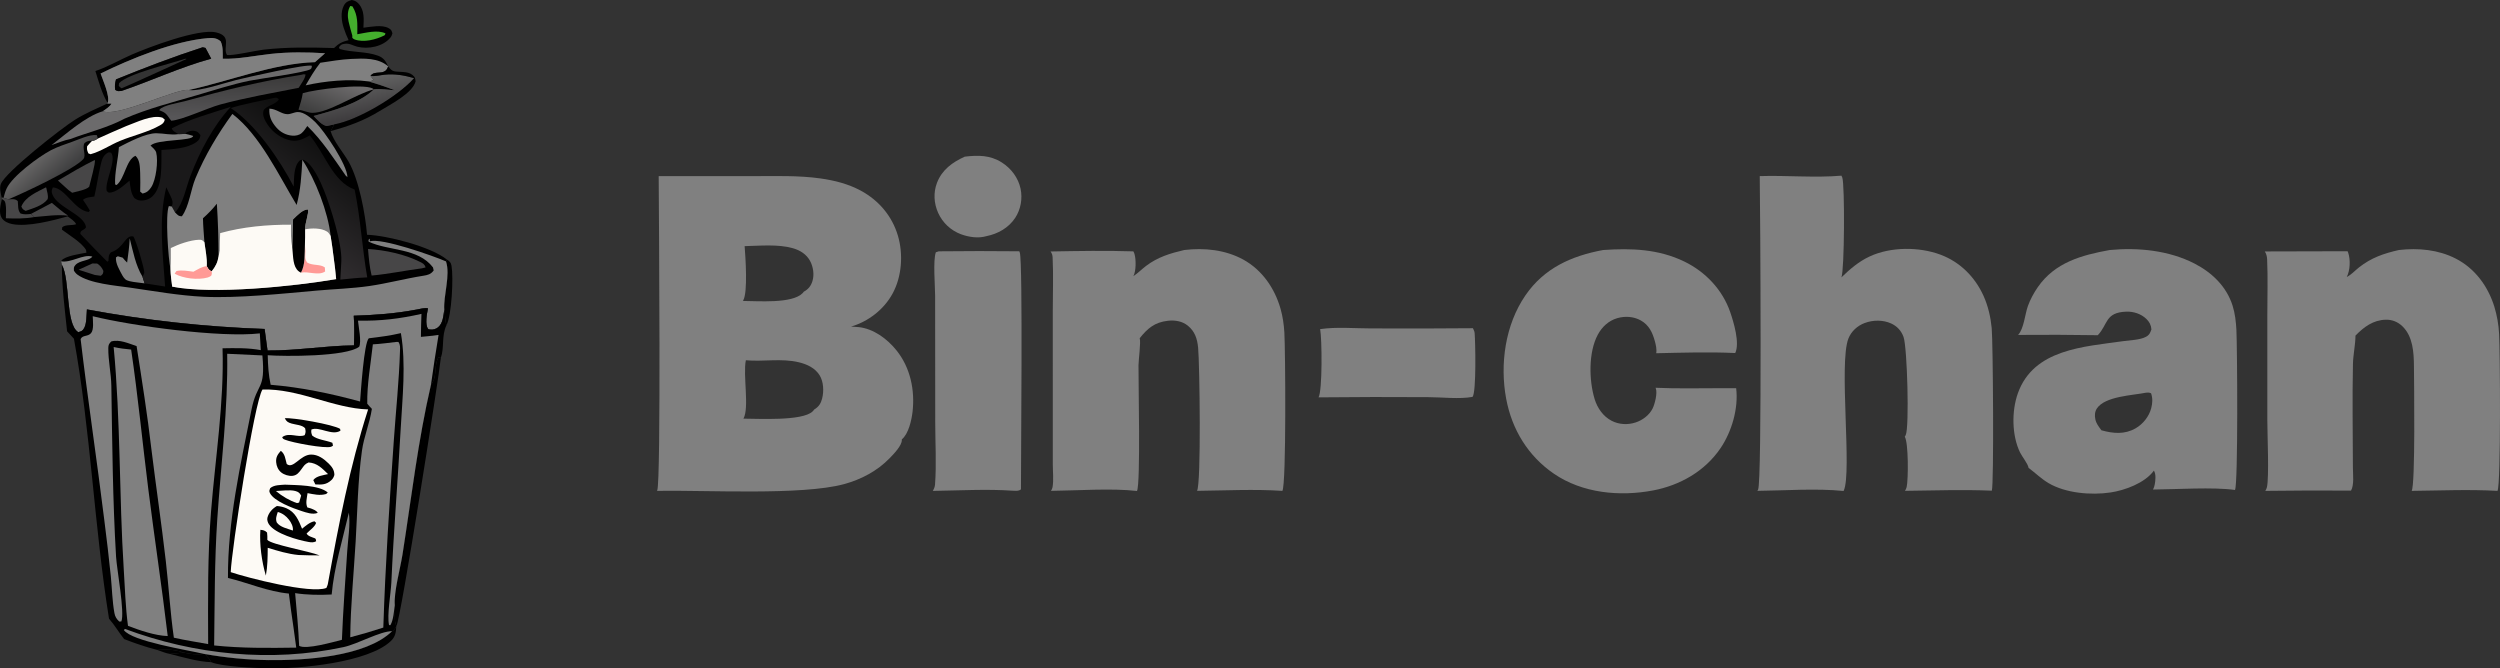 <svg xmlns="http://www.w3.org/2000/svg" xmlns:xlink="http://www.w3.org/1999/xlink" viewBox="41.38 4.38 722.05 193.04">
	<rect x="41.38" y="4.38" width="722.05" height="193.04" fill="#333333" stroke="none"/>
	<path d="M94.433 192.858C96.296 193.299 98.357 193.524 100.257 193.235L100.562 193.282C101.209 194 101.999 194.731 102.375 195.633C98.606 195.505 94.132 194.19 90.466 193.251L94.433 192.858Z"/>
	<path d="M170.449 79.343C171.26 79.921 171.599 80.096 171.785 81.136C172.385 84.488 171.851 95.418 170.338 98.283C169.843 96.975 170.044 95.283 169.691 93.854C169.439 89.624 171.522 83.814 170.186 79.871L170.449 79.343Z"/>
	<path d="M154.621 186.682C155.197 186.492 155.509 185.818 155.821 185.333C155.785 186.967 155.54 188.288 154.323 189.47C147.851 195.756 127.759 197.627 118.715 197.401C114.908 197.306 105.561 196.946 102.375 195.633C101.999 194.731 101.209 194 100.562 193.282C106.555 194.34 112.834 194.956 118.925 195.03C129.179 195.154 146.997 194.122 154.621 186.682Z"/>
	<path d="M165.856 115.488C165.943 115.392 166.02 115.297 166.093 115.19C166.131 115.135 166.166 115.079 166.203 115.024C167.639 112.876 166.701 109.72 168.064 107.487L168.702 107.753C168.199 113.166 157.035 183.851 155.868 185.14C155.071 183.711 155.557 180.927 155.403 179.221C155.088 175.371 156.978 168.67 157.634 164.5C160.2 148.196 162.116 131.568 165.856 115.488Z"/>
	<path fill="gray" d="M320.023 49.625C323.883 49.177 327.324 49.145 330.74 51.314C333.429 53.022 335.485 55.748 336.144 58.888C336.743 61.741 336.202 64.848 334.598 67.292C332.692 70.194 329.612 71.911 326.271 72.585C323.908 73.289 321.152 72.86 318.875 72.014Q318.337 71.81 317.822 71.555Q317.306 71.299 316.818 70.995Q316.331 70.69 315.875 70.339Q315.419 69.988 315 69.594Q314.581 69.201 314.202 68.767Q313.824 68.334 313.489 67.866Q313.155 67.398 312.868 66.9Q312.582 66.401 312.345 65.877C311.101 63.136 310.92 60.006 312 57.185C313.449 53.398 316.472 51.236 320.023 49.625Z"/>
	<path fill="gray" d="M422.663 99.438C427.285 98.752 432.527 99.226 437.232 99.232Q452.007 99.312 466.782 99.176C466.81 99.233 466.837 99.291 466.865 99.347C467.058 99.734 467.25 100.135 467.286 100.573C467.501 103.161 467.802 117.614 466.684 119.005C462.873 119.711 457.83 119.095 453.869 119.087Q438.035 118.974 422.201 119.146C423.339 117.24 423.207 102.162 422.663 99.438Z"/>
	<path fill="gray" d="M312.509 76.966Q324.134 76.833 335.759 76.956C335.817 77.077 335.822 77.08 335.865 77.192C335.883 77.238 335.899 77.285 335.916 77.332C336.835 79.777 336.221 138.004 336.253 145.714C335.534 146.283 334.862 146.112 333.971 146.113C326.412 145.579 318.365 146.056 310.788 146.161C311.11 145.645 311.385 144.984 311.431 144.375C311.883 138.489 311.496 132.28 311.493 126.37L311.463 89.821C311.459 86.915 310.817 79.599 311.671 77.243L312.509 76.966Z"/>
	<path fill="gray" d="M504.383 76.592C512.529 76.028 520.348 76.293 527.825 79.907C533.93 82.859 538.85 88.031 541.086 94.488C542.094 97.396 543.928 103.483 542.546 106.345C534.971 105.981 527.305 106.238 519.725 106.402C519.935 105.281 519.628 103.989 519.331 102.907C518.64 100.386 517.63 98.249 515.267 96.924C513.215 95.774 510.696 95.619 508.459 96.278C505.965 97.012 504.06 98.795 502.848 101.06C500.135 106.131 500.289 114.208 501.939 119.636C502.726 122.226 504.407 124.652 506.849 125.913C508.982 127.015 511.5 127.139 513.77 126.396C515.794 125.732 517.72 124.3 518.684 122.368C519.329 121.076 520.127 117.912 519.61 116.557C519.586 116.496 519.559 116.436 519.534 116.375C525.82 116.662 532.162 116.5 538.454 116.498L542.817 116.494C543.528 122.302 541.549 129.06 538.28 133.86C533.774 140.476 526.592 144.56 518.809 146.033C509.2 147.852 498.425 146.84 490.188 141.205C482.702 136.085 478.044 128.41 476.392 119.548C474.527 109.545 476.121 98.179 481.95 89.689C487.355 81.815 495.239 78.295 504.383 76.592Z"/>
	<path fill="gray" d="M734.214 76.592C739.808 75.945 745.618 76.477 750.679 79.084C756.24 81.949 759.945 87.048 761.787 92.925Q762.958 96.788 763.172 100.818C763.446 105.259 763.731 144.19 762.709 146.154C754.535 145.685 746.112 146.062 737.913 146.154C739.012 144.494 738.609 114.466 738.575 110.156C738.543 106.183 738.297 101.58 735.263 98.634C733.95 97.359 732.314 96.685 730.48 96.718C726.818 96.785 724.099 98.823 721.69 101.311C721.675 103.981 721.019 106.752 720.959 109.499C720.745 119.459 720.923 129.467 720.944 139.431C720.949 141.361 721.346 144.424 720.403 146.078Q708.022 145.985 695.642 146.154C695.846 145.826 696.026 145.477 696.113 145.098C696.782 142.184 696.229 129.73 696.23 125.846L696.229 95.282C696.226 89.989 696.415 84.615 696.173 79.333C696.133 78.449 695.978 77.759 695.506 77.004L719.413 76.941C719.476 77.082 719.535 77.223 719.584 77.369C720.272 79.4 720.152 82.478 719.17 84.38C720.488 83.738 721.56 82.512 722.711 81.607C726.275 78.802 729.84 77.592 734.214 76.592Z"/>
	<path fill="gray" d="M383.408 76.591C389.202 75.891 395.317 76.52 400.489 79.369C405.912 82.357 409.546 87.655 411.22 93.53C411.865 95.793 412.196 98.121 412.333 100.466C412.615 105.303 412.923 144.065 411.759 146.155C403.663 145.609 395.238 146.059 387.106 146.143C388.344 144.198 387.862 109.332 387.422 104.8C387.176 102.272 386.507 100.104 384.446 98.44C382.813 97.122 380.71 96.796 378.671 97.027C374.878 97.457 372.824 99.21 370.548 102.06C370.921 103.159 370.22 108.281 370.201 109.878C370.147 114.466 370.84 143.982 369.767 146.188C362.486 145.333 352.503 146.072 344.931 146.148C345.125 145.827 345.316 145.445 345.38 145.073C345.727 143.062 345.449 140.501 345.446 138.434L345.448 124.31L345.444 94.275C345.441 89.103 345.65 83.836 345.393 78.673C345.36 78.027 345.18 77.55 344.811 77.013C352.745 76.869 360.778 76.719 368.708 76.979C368.848 77.22 368.964 77.465 369.043 77.733C369.519 79.34 369.52 82.676 368.725 84.134C369.998 83.306 371.131 82.139 372.347 81.213C375.728 78.638 379.326 77.545 383.408 76.591Z"/>
	<path fill="gray" d="M650.706 76.592C658.891 75.809 667.793 76.692 675.185 80.494C680.257 83.103 684.44 87.116 686.197 92.667C686.906 94.903 687.175 97.323 687.298 99.658C687.538 104.239 687.828 144.081 686.889 145.893C680.601 144.996 669.92 145.725 663.213 145.768C663.467 145.31 663.619 144.79 663.717 144.278C663.929 143.16 664.12 141.273 663.464 140.305C663.445 140.331 663.427 140.357 663.408 140.382C660.8 143.902 655.117 145.996 650.918 146.618C645.304 147.451 637.988 146.834 633.031 143.909C630.943 142.677 629.214 140.955 627.276 139.513C627.059 138.251 625.424 136.331 624.789 135.017C622.427 130.125 622.355 123.129 624.167 118.005C628.713 105.154 643.31 104.534 654.617 102.91C656.538 102.634 659.411 102.578 661.11 101.694C662.145 101.156 662.39 100.563 662.754 99.515C662.654 98.258 662.172 97.329 661.271 96.47C659.735 95.008 657.558 94.309 655.459 94.391C649.352 94.626 650.241 98.026 647.318 101.134C647.299 101.154 647.28 101.174 647.261 101.194Q635.756 101.008 624.25 101.112C625.938 99.284 626.222 95.12 627.092 92.724C627.769 90.86 628.799 88.958 629.93 87.324C634.887 80.161 642.626 78.059 650.706 76.592ZM661.221 117.79C657.385 118.575 649.401 118.803 647.019 122.326C646.39 123.255 646.324 124.396 646.553 125.464C646.83 126.76 647.476 127.49 648.218 128.532L648.305 128.652C651.698 129.603 654.997 129.911 658.178 128.092C660.324 126.865 662.065 124.676 662.695 122.275C663.079 120.81 663.15 119.414 662.655 117.973C662.083 117.71 661.832 117.748 661.221 117.79Z"/>
	<path fill="gray" d="M549.63 55.243C557.46 54.989 565.406 55.784 573.22 55.117C573.312 55.284 573.396 55.448 573.463 55.628C574.223 57.661 574.109 82.558 573.212 84.494C575.707 82.08 578.222 79.91 581.399 78.437C587.436 75.638 595.592 75.623 601.791 77.918C607.454 80.014 611.785 84.355 614.252 89.806C615.585 92.754 616.311 95.933 616.624 99.145C617 103.003 617.297 144.39 616.655 146.097C608.355 145.746 599.873 146.041 591.565 146.142C591.783 145.815 591.971 145.446 592.058 145.061C592.568 142.798 592.593 132.175 591.516 130.524C591.617 130.368 591.706 130.21 591.787 130.042C592.87 127.808 592.234 104.74 591.167 101.723C590.536 99.94 589.315 98.601 587.596 97.811C585.227 96.723 582.308 96.767 579.895 97.688C577.817 98.48 576.072 100.065 575.243 102.145C572.419 109.226 576.337 140.808 573.886 146.098C573.873 146.127 573.859 146.154 573.846 146.182C565.807 145.384 557.07 146.064 548.954 146.148C549.002 146.065 549.05 145.982 549.091 145.897C549.115 145.848 549.136 145.799 549.16 145.751C550.299 143.458 549.78 64.992 549.63 55.243Z"/>
	<path fill="gray" d="M231.622 55.242L258.935 55.252C265.379 55.254 271.948 55.014 278.342 55.916C282.388 56.486 286.355 57.484 289.973 59.432C295.165 62.228 299.036 66.763 300.717 72.459C302.296 77.806 301.863 84.261 299.166 89.19C296.653 93.78 292.18 97.238 287.18 98.706Q288.267 98.748 289.35 98.854C293.693 99.303 297.638 102.262 300.305 105.578C304.307 110.553 305.657 117.039 304.945 123.294C304.674 125.669 303.783 129.734 301.84 131.275C301.842 131.324 301.846 131.373 301.848 131.422C301.897 133.08 299.476 135.526 298.333 136.71C294.757 140.411 290.074 142.871 285.133 144.211C272.927 147.52 245.193 145.908 231.13 146.148L231.2 146.003C232.321 143.738 231.674 65.143 231.622 55.242ZM256.8 108.427C255.912 112.627 257.858 122.165 256.1 125.292C260.103 125.291 273.106 126.067 276.068 123.214C276.237 123.051 276.409 122.861 276.531 122.659C277.822 121.892 278.467 120.93 278.832 119.474C279.354 117.388 279.267 114.69 278.124 112.812C276.813 110.657 274.445 109.567 272.075 109.005C267.009 107.802 261.874 108.89 256.8 108.427ZM256.444 75.468C256.686 78.601 257.407 88.736 256.043 91.124C256.01 91.182 255.979 91.241 255.947 91.299C260.135 91.303 270.13 92.169 273.193 89.049C273.324 88.915 273.434 88.771 273.541 88.617C274.839 87.939 275.615 86.939 276.04 85.538C276.607 83.676 276.251 81.401 275.329 79.709C274.285 77.796 272.448 76.659 270.392 76.073C266.08 74.846 260.889 75.373 256.444 75.468Z"/>
	<path d="M142.059 15.976C141.528 14.844 141.045 13.665 140.661 12.475C140.017 10.485 139.67 7.887 140.707 5.96C141.255 4.943 141.921 4.699 142.964 4.38C143.814 4.534 144.355 4.792 144.943 5.44C146.7 7.381 146.458 9.963 146.344 12.382C148.45 12.142 151.647 11.442 153.585 12.491C154.41 12.937 154.457 13.165 154.721 14.006C154.604 14.429 154.457 14.844 154.179 15.191C152.043 17.857 147.701 18.68 144.535 17.863C143.321 17.55 142.327 16.837 140.994 17.021C140.038 17.153 139.836 17.288 139.276 18.02L139.479 18.527C143.051 19.586 147.023 19.171 150.552 20.463C152.191 21.064 152.795 22.064 153.506 23.568C154.226 24.456 154.575 24.922 155.769 25.05C157.63 25.249 159.717 24.928 161.026 26.532C161.287 26.852 161.329 27.432 161.423 27.837C160.605 31.277 153.985 34.633 151.01 36.461C146.468 39.252 141.985 40.872 136.872 42.242C137.641 45.099 140.538 48.421 142.052 51.056C145.086 56.333 146.898 66.233 147.391 72.191C153.01 72.338 165.849 75.611 170.449 79.343L170.186 79.871C171.522 83.814 169.439 89.624 169.691 93.854C169.439 95.567 169.334 97.747 167.897 98.921C167.298 99.41 166.414 99.662 165.648 99.559C165.437 99.531 165.127 99.515 165.001 99.338C164.102 98.078 164.666 95.009 164.97 93.568L165 93.429C163.918 93.244 162.795 93.582 161.731 93.784C155.618 94.943 149.756 95.372 143.549 95.564C143.746 98.441 143.724 101.252 143.61 104.132C135.257 104.223 127.069 105.682 118.648 105.602L117.806 99.391Q104.887 98.935 92.038 97.522Q79.189 96.108 66.48 93.745C66.357 95.25 66.427 97.783 65.711 99.096C65.231 99.976 64.891 100.056 63.994 100.32C60.242 98.135 61.679 85.084 59.251 80.878L59.019 79.851C59.077 79.744 59.079 79.733 59.161 79.622C60.131 78.311 64.742 77.651 66.34 77.363L66.236 76.56L66.019 76.803L66.227 76.575C64.956 74.399 61.319 72.259 59.264 70.717L59.37 69.99C60.435 69.148 62.096 69.599 63.372 69.132C62.91 68.181 61.759 67.509 60.931 66.881C56.561 68.082 49.42 69.977 44.91 69.101C43.797 68.885 42.523 68.344 41.896 67.358C40.912 65.81 41.575 63.521 41.923 61.863L41.846 61.388C41.601 60.205 41.173 58.69 41.626 57.52C42.952 54.097 59.105 41.426 63.069 38.948C65.988 37.123 69.243 35.744 72.364 34.3L72.461 34.123C70.771 31.275 69.918 28.038 68.929 24.899C72.532 23.703 75.994 21.631 79.495 20.119C84.397 18 98.717 12.556 103.804 13.74C108.614 14.859 105.576 18.097 106.941 20.262C108.476 20.545 115.204 18.988 117.412 18.734C124.224 17.949 131.016 18.05 137.856 18.256C139.2 16.924 140.247 16.424 142.059 15.976ZM70.432 25.609C71.098 27.574 73.252 32.274 72.461 34.123L72.364 34.3L73.564 34.292C73.075 35.254 71.923 35.895 71.066 36.516C75.428 38.275 92.695 29.712 95.866 30.377C107.524 27.857 120.42 22.688 132.355 22.331L135.274 19.758C130.046 19.433 124.824 19.373 119.609 19.944C115.038 20.444 110.323 21.471 105.722 21.35C105.697 19.699 105.846 17.81 105.096 16.304C103.946 15.327 102.854 15.273 101.369 15.399C91.683 16.221 79.134 21.332 70.432 25.609ZM153.506 23.568C153.1 24.401 153.021 24.814 152.098 25.145C150.875 25.585 149.233 25.026 148.4 26.301L149.31 27.446C148.8 27.781 148.373 27.824 147.781 27.887C150.385 28.639 152.91 29.482 155.439 30.457C153.548 30.345 151.248 29.955 149.389 30.182C145.091 34.303 137.532 36.366 131.958 37.878C133.007 38.916 134.245 40.472 135.731 40.776Q136.83 40.554 137.923 40.303L136.872 42.242C141.985 40.872 146.468 39.252 151.01 36.461C153.985 34.633 160.605 31.277 161.423 27.837C161.329 27.432 161.287 26.852 161.026 26.532C159.717 24.928 157.63 25.249 155.769 25.05C154.575 24.922 154.226 24.456 153.506 23.568Z"/>
	<path fill="#474647" d="M68.058 80.477L69.443 80.495C70.39 81.147 70.759 81.593 71.244 82.635C71.146 83.435 71.124 83.523 70.497 84.03L68.785 83.799L64.076 82.291L68.058 80.477Z"/>
	<path fill="#474647" d="M50.321 66.161L56.349 62.977C57.876 64.275 59.386 65.537 61.043 66.669C57.758 66.271 54.599 66.82 51.325 67.061L50.321 66.161Z"/>
	<path fill="#474647" d="M41.846 61.388L42.405 61.519L43.799 61.955C44.881 61.945 45.682 61.708 46.514 62.447C46.673 63.766 46.435 65.045 47.318 66.048C48.385 66.383 49.236 66.293 50.321 66.161L51.325 67.061C48.638 67.57 45.797 67.528 43.075 67.423C43.099 66.073 43.234 64.549 42.977 63.224C42.804 62.333 42.652 62.348 41.923 61.863L41.846 61.388Z"/>
	<path fill="#474647" d="M54.636 58.493L54.755 58.632C54.943 59.82 55.399 60.663 55.144 61.901C53.67 63.832 50.998 64.496 48.802 65.287C48.008 64.877 47.902 64.843 47.544 64.021C48.713 61.168 52.042 59.86 54.636 58.493Z"/>
	<path fill="#44AE2D" d="M143.128 14.637C142.75 13.288 142.355 11.933 142.052 10.565C141.726 9.097 141.722 7.411 142.557 6.105L143.183 6.231C144.807 8.894 144.591 11.248 144.571 14.268C147.013 13.87 150.359 12.91 152.703 14.011C152.625 14.251 152.621 14.489 152.389 14.607C150.016 15.81 146.402 16.756 143.785 15.768C143.52 15.668 143.327 15.507 143.136 15.3L143.128 14.637Z"/>
	<path fill="gray" d="M78.096 80.21C78.414 77.883 78.736 75.573 78.847 73.224C79.777 76.899 80.539 81.043 82.533 84.303L83.139 86.219C81.709 85.991 80.163 85.926 78.768 85.582C77.653 85.307 77.332 84.922 76.751 83.978C75.967 82.487 74.694 80.472 74.875 78.724L75.401 78.389L76.816 78.803C77.18 79.327 77.646 79.761 78.096 80.21Z"/>
	<path fill="#474647" d="M68.755 50.591C69.079 51.356 67.388 57.113 67.145 58.312C66.33 59.213 63.435 59.702 62.219 60.054L61.147 59.257L58.113 56.525C61.617 54.463 65.097 52.372 68.755 50.591Z"/>
	<path fill="#FDFAF5" d="M77.845 40.789C80.776 39.736 85.213 37.447 88.276 38.352L88.982 38.944C88.741 39.863 88.367 40.134 87.547 40.603C84.12 42.562 79.726 43.54 76.053 45.062C73.195 46.246 70.52 48.111 67.538 48.922L66.903 48.685C66.529 47.788 66.429 47.564 66.548 46.612C67.027 46.079 67.495 45.523 68.005 45.02C68.601 45.101 69.166 44.672 69.665 44.387Q73.734 42.539 77.845 40.789Z"/>
	<path fill="#474647" d="M147.674 76.291C152.647 76.604 158.207 77.782 162.688 80.015C163.545 80.442 164.006 80.692 164.312 81.61L163.232 81.879C158.377 82.514 153.6 83.519 148.713 83.966C148.088 81.431 147.894 78.885 147.674 76.291Z"/>
	<defs>
		<linearGradient id="gradient_0" gradientUnits="userSpaceOnUse" x1="134.796" y1="37.786" x2="138.943" y2="27.593">
			<stop offset="0" stop-color="#404040"/>
			<stop offset="1" stop-color="#6C6A6B"/>
		</linearGradient>
	</defs>
	<path fill="url(#gradient_0)" d="M128.832 31.292C132.349 30.215 146.102 28.45 148.992 29.923C149.137 29.996 149.263 30.081 149.389 30.182C144.083 31.544 136.363 36.974 131.645 36.973C130.366 36.973 128.911 36.214 127.589 36.063C128.082 34.482 128.565 32.931 128.832 31.292Z"/>
	<path fill="gray" d="M119.186 35.759C121.274 35.824 122.588 37.316 124.357 37.359C125.364 37.384 126.329 36.78 127.336 36.74C129.187 36.666 131.283 38.514 132.511 39.714C135.107 42.248 141.672 51.978 141.724 55.544L141.25 55.13C137.789 50.165 134.495 45.015 130.138 40.776C129.66 41.462 129.15 42.27 128.51 42.813C127.764 43.447 126.774 43.628 125.822 43.559C123.994 43.428 122.36 42.56 121.171 41.176C119.739 39.508 119.032 37.957 119.186 35.759Z"/>
	<path fill="gray" d="M133.886 22.506C136.842 22.07 139.839 21.545 142.827 21.401C146.434 21.226 150.722 21.041 153.506 23.568C153.1 24.401 153.021 24.814 152.098 25.145C150.875 25.585 149.233 25.026 148.4 26.301L149.31 27.446C148.8 27.781 148.373 27.824 147.781 27.887C142.015 27.111 135.315 27.766 129.663 29.029C130.971 26.762 132.256 24.562 133.886 22.506Z"/>
	<path fill="gray" d="M75.72 46.879C78.458 45.487 83.432 42.831 86.537 42.864C88.851 42.888 90.512 43.451 92.95 43.124C93.516 43.099 94.202 43.135 94.744 42.995C95.563 43.133 96.358 43.396 97.152 43.633C97.115 45.226 86.726 44.466 84.845 46.444C85.418 46.959 86.296 47.663 86.491 48.428C87.118 50.898 86.441 56.306 85.095 58.391C84.412 59.449 83.772 60.014 82.55 60.277L81.869 59.724C81.896 57.938 81.941 56.14 81.865 54.356C81.792 52.66 81.809 50.567 80.503 49.37C77.782 50.548 77.472 55.869 75.051 57.823L74.632 57.652C74.449 54.228 75.511 50.379 75.72 46.879Z"/>
	<path fill="#6C6B6C" d="M95.866 30.377C95.913 30.384 95.96 30.391 96.008 30.396C99.303 30.778 106.172 28.333 109.576 27.491C112.347 26.805 130.315 22.69 131.464 23.404C131.392 23.807 131.43 24.102 131.07 24.352C129.66 25.332 116.179 27.137 113.445 27.696C108.291 28.749 103.151 30.453 98.099 31.921C91.097 33.956 84.078 35.741 77.367 38.641C72.544 41.249 66.836 42.595 61.698 44.541C59.891 44.876 58.022 45.688 56.274 46.275C60.517 43.055 65.993 38.033 71.066 36.516C75.428 38.275 92.695 29.712 95.866 30.377Z"/>
	<defs>
		<linearGradient id="gradient_1" gradientUnits="userSpaceOnUse" x1="108.939" y1="26.065" x2="108.591" y2="38.697">
			<stop offset="0" stop-color="#3B3A3A"/>
			<stop offset="1" stop-color="#575658"/>
		</linearGradient>
	</defs>
	<path fill="url(#gradient_1)" d="M128.635 25.941C128.921 25.782 129.296 25.859 129.614 25.883C129.604 26.981 128.237 28.74 127.656 29.739C120.134 31.226 112.444 32.549 105.042 34.551C101.235 35.58 94.081 39.015 90.842 39.252L90.455 38.748C89.353 37.185 89.15 36.884 87.373 36.209C87.404 36.159 87.432 36.107 87.466 36.058C88.328 34.786 93.277 34.017 94.739 33.61C106.684 30.288 116.352 27.912 128.635 25.941Z"/>
	<defs>
		<linearGradient id="gradient_2" gradientUnits="userSpaceOnUse" x1="57.37" y1="56.311" x2="52.377" y2="50.608">
			<stop offset="0" stop-color="#404041"/>
			<stop offset="1" stop-color="#626161"/>
		</linearGradient>
	</defs>
	<path fill="url(#gradient_2)" d="M62.149 45.363C64.218 44.64 67.16 43.19 69.329 43.4L69.665 44.387C69.166 44.672 68.601 45.101 68.005 45.02C67.062 45.031 66.546 45.09 65.8 45.687C64.981 47.091 66.378 49.224 65.464 50.294C62.915 53.282 47.758 60.332 43.799 61.955L42.405 61.519C42.635 60.622 42.9 59.674 43.288 58.833C44.949 55.227 52.497 49.667 56.068 47.781C57.976 46.773 60.12 46.092 62.149 45.363Z"/>
	<defs>
		<linearGradient id="gradient_3" gradientUnits="userSpaceOnUse" x1="147.237" y1="37.486" x2="145.201" y2="27.795">
			<stop offset="0" stop-color="#3F3D3F"/>
			<stop offset="1" stop-color="#616161"/>
		</linearGradient>
	</defs>
	<path fill="url(#gradient_3)" d="M153.506 23.568C154.226 24.456 154.575 24.922 155.769 25.05C157.63 25.249 159.717 24.928 161.026 26.532C161.287 26.852 161.329 27.432 161.423 27.837C160.605 31.277 153.985 34.633 151.01 36.461C146.468 39.252 141.985 40.872 136.872 42.242L137.923 40.303Q136.83 40.554 135.731 40.776C134.245 40.472 133.007 38.916 131.958 37.878C137.532 36.366 145.091 34.303 149.389 30.182C151.248 29.955 153.548 30.345 155.439 30.457C152.91 29.482 150.385 28.639 147.781 27.887C148.373 27.824 148.8 27.781 149.31 27.446L148.4 26.301C149.233 25.026 150.875 25.585 152.098 25.145C153.021 24.814 153.1 24.401 153.506 23.568ZM153.506 23.568C153.1 24.401 153.021 24.814 152.098 25.145C150.875 25.585 149.233 25.026 148.4 26.301C149.887 26.48 151.061 26.096 152.517 25.944C155.395 25.643 158.231 26.154 160.99 26.946C156.427 32.147 144.781 39.072 137.923 40.303L136.872 42.242C141.985 40.872 146.468 39.252 151.01 36.461C153.985 34.633 160.605 31.277 161.423 27.837C161.329 27.432 161.287 26.852 161.026 26.532C159.717 24.928 157.63 25.249 155.769 25.05C154.575 24.922 154.226 24.456 153.506 23.568Z"/>
	<path d="M153.506 23.568C154.226 24.456 154.575 24.922 155.769 25.05C157.63 25.249 159.717 24.928 161.026 26.532C161.287 26.852 161.329 27.432 161.423 27.837C160.605 31.277 153.985 34.633 151.01 36.461C146.468 39.252 141.985 40.872 136.872 42.242L137.923 40.303C144.781 39.072 156.427 32.147 160.99 26.946C158.231 26.154 155.395 25.643 152.517 25.944C151.061 26.096 149.887 26.48 148.4 26.301C149.233 25.026 150.875 25.585 152.098 25.145C153.021 24.814 153.1 24.401 153.506 23.568Z"/>
	<defs>
		<linearGradient id="gradient_4" gradientUnits="userSpaceOnUse" x1="137.138" y1="47.205" x2="120.657" y2="68.782">
			<stop offset="0" stop-color="#101010"/>
			<stop offset="1" stop-color="#2F2C2E"/>
		</linearGradient>
	</defs>
	<path fill="url(#gradient_4)" d="M120.812 32.608C121.449 32.606 121.441 32.641 121.917 33.074C121.143 34.578 117.877 35 117.477 36.393C117.175 37.447 117.59 38.513 118.093 39.438C119.45 41.928 121.833 43.981 124.579 44.759C127.06 45.461 128.685 44.707 130.845 43.494C135.086 48.471 137.464 56.841 143.806 59.135C145.533 67.524 145.98 76.073 147.445 84.495C144.838 84.607 142.261 84.861 139.668 85.141L139.963 79.824C140.19 74.76 136.954 64.404 135.041 59.572C133.984 56.902 131.699 51.67 128.989 50.502C128.661 50.542 128.207 50.523 127.962 50.742C126.122 52.39 126.355 55.976 126.2 58.252C122.203 50.575 115.236 40.331 108.037 35.59C112.147 34.297 116.599 33.568 120.812 32.608Z"/>
	<path fill="gray" d="M70.432 25.609C79.134 21.332 91.683 16.221 101.369 15.399C102.854 15.273 103.946 15.327 105.096 16.304C105.846 17.81 105.697 19.699 105.722 21.35C110.323 21.471 115.038 20.444 119.609 19.944C124.824 19.373 130.046 19.433 135.274 19.758L132.355 22.331C120.42 22.688 107.524 27.857 95.866 30.377C92.695 29.712 75.428 38.275 71.066 36.516C71.923 35.895 73.075 35.254 73.564 34.292L72.364 34.3L72.461 34.123C73.252 32.274 71.098 27.574 70.432 25.609ZM99.922 18.025C91.375 20.793 83.198 23.938 74.879 27.307C74.576 28.41 74.499 29.199 74.645 30.338C75.393 30.824 75.643 30.71 76.533 30.629C85.263 27.64 93.426 23.79 102.386 21.321Q101.544 19.777 100.732 18.218L99.922 18.025Z"/>
	<path d="M99.922 18.025L100.732 18.218Q101.544 19.777 102.386 21.321C93.426 23.79 85.263 27.64 76.533 30.629C75.643 30.71 75.393 30.824 74.645 30.338C74.499 29.199 74.576 28.41 74.879 27.307C83.198 23.938 91.375 20.793 99.922 18.025ZM94.892 21.343C90.629 22.798 78.41 25.623 75.772 28.395L75.684 29.192C75.936 29.429 76.206 29.744 76.527 29.882C77.781 29.405 95.279 21.405 95.283 21.401L94.892 21.343Z"/>
	<path fill="#1A191A" d="M92.95 43.124C92.174 42.64 91.261 42.321 90.984 41.433C96.249 38.735 102.454 37.073 108.067 35.215C102.85 40.845 99.141 48.051 96.393 55.17C95.063 58.616 94.406 62.961 91.963 65.761L90.989 64.027C91.443 62.786 91.177 62.172 90.625 60.987Q90.028 59.722 89.404 58.471C87.117 67.776 88.408 77.681 89.068 87.136Q86.1 86.702 83.139 86.219L82.533 84.303C82.709 83.948 83.016 83.5 83.049 83.109C83.137 82.071 80.573 73.45 79.872 72.663C77.478 72.178 77.192 76.068 73.41 77.256C72.67 78.117 72.778 78.619 72.708 79.712L72.366 79.972Q68.427 76.008 64.589 71.947C64.495 70.754 65.665 71.013 66.232 70.005C65.713 66.317 58.054 64.376 56.531 60.583C56.157 59.653 56.289 59.363 56.648 58.5C60.272 58.686 62.999 65.244 67.014 65.597L67.337 65.204C66.712 64.133 66.074 63.101 65.349 62.096C66.227 61.334 67.489 61.339 68.626 61.14C69.346 58.116 69.732 55.019 70.464 51.986C70.819 50.518 71.08 49.329 72.487 48.499C72.875 48.271 73.077 48.405 73.491 48.505C75.068 50.816 71.747 56.443 72.155 59.342C72.2 59.66 72.546 59.825 72.794 60.017C74.896 60.106 77.234 57.821 78.795 56.56C79.025 58.247 79.125 60.178 80.183 61.569C80.754 61.994 81.25 62.263 81.977 62.294C83.277 62.35 84.51 61.943 85.452 61.04C88.472 58.144 87.928 51.633 88.01 47.707C91.12 47.479 95.526 47.295 98.103 45.405C98.917 44.808 99.135 44.392 99.273 43.423C98.74 42.712 98.492 42.344 97.545 42.182C96.444 41.993 95.608 42.397 94.744 42.995C94.202 43.135 93.516 43.099 92.95 43.124Z"/>
	<path fill="gray" d="M59.019 79.851C62.004 80.368 65.364 77.693 68.055 78.485C67.134 79.773 64.425 79.513 63.18 80.9C62.617 81.529 62.707 81.78 62.734 82.576C63.008 82.996 63.335 83.402 63.742 83.7C67.311 86.304 74.654 86.834 78.962 87.46C85.995 88.481 93.098 89.75 100.205 90.092C109.993 90.562 123.056 89.184 132.987 88.298C137.961 87.854 143.039 87.71 147.976 86.998C153.203 86.243 158.355 84.854 163.587 84.03C164.932 83.818 165.815 83.616 166.633 82.49L166.437 81.616C162.055 75.882 153.654 76.925 147.857 74.182L147.811 73.673L148.171 73.296L148.172 74.104C151.443 72.931 166.673 78.337 170.186 79.871C171.522 83.814 169.439 89.624 169.691 93.854C169.439 95.567 169.334 97.747 167.897 98.921C167.298 99.41 166.414 99.662 165.648 99.559C165.437 99.531 165.127 99.515 165.001 99.338C164.102 98.078 164.666 95.009 164.97 93.568L165 93.429C163.918 93.244 162.795 93.582 161.731 93.784C155.618 94.943 149.756 95.372 143.549 95.564C143.746 98.441 143.724 101.252 143.61 104.132C135.257 104.223 127.069 105.682 118.648 105.602L117.806 99.391Q104.887 98.935 92.038 97.522Q79.189 96.108 66.48 93.745C66.357 95.25 66.427 97.783 65.711 99.096C65.231 99.976 64.891 100.056 63.994 100.32C60.242 98.135 61.679 85.084 59.251 80.878L59.019 79.851Z"/>
	<path fill="gray" d="M108.496 37.286C116.476 43.39 121.927 55.101 127.052 63.576C128.223 59.268 128.454 54.957 128.7 50.518C132.49 56.335 136.151 65.639 136.872 72.531Q137.366 75.631 137.746 78.746C138.013 80.825 138.304 82.904 138.464 84.994C126.344 87.07 102.856 89.495 91.111 87.167C90.913 85.491 90.639 83.781 90.624 82.093C89.98 79.19 89.075 66.405 90.144 63.901L90.989 64.027L91.963 65.761C92.681 66.429 92.887 66.848 93.909 66.845C96.002 64.06 96.468 59.156 97.837 55.866C100.569 49.301 104.296 43.015 108.496 37.286Z"/>
	<path d="M104.013 63.212Q104.498 70.823 104.51 78.449C104.237 80.185 103.612 81.414 102.495 82.771C101.717 82.4 101.468 82.027 101.096 81.261C101.242 79.067 100.692 76.531 100.418 74.333C100.265 72.039 100.038 69.718 100.001 67.42C101.492 66.091 102.77 64.785 104.013 63.212Z"/>
	<path fill="#FDFAF5" d="M126.02 67.74L126.163 67.603C127.157 66.654 128.823 64.843 130.309 64.877C130.664 65.927 129.412 68.897 129.496 70.617C131.415 70.231 134.151 70.196 135.866 71.282C136.117 71.441 136.291 71.643 136.46 71.881C136.611 72.094 136.747 72.301 136.872 72.531Q137.366 75.631 137.746 78.746C138.013 80.825 138.304 82.904 138.464 84.994C126.344 87.07 102.856 89.495 91.111 87.167C90.913 85.491 90.639 83.781 90.624 82.093C90.758 80.077 90.713 78.046 90.711 76.026C92.908 74.919 96.334 73.727 98.79 73.631C99.709 73.595 99.769 73.735 100.418 74.333C100.692 76.531 101.242 79.067 101.096 81.261C101.468 82.027 101.717 82.4 102.495 82.771C103.612 81.414 104.237 80.185 104.51 78.449L104.855 76.743C104.815 75.072 104.918 73.384 104.969 71.713C111.514 69.873 118.648 69.245 125.428 69.275C125.401 71.472 125.339 73.605 125.791 75.77L126.02 67.74Z"/>
	<path fill="#FF9A96" d="M128.316 83.124C129.592 80.755 129.317 77.769 129.447 75.127L129.591 76.885C129.578 78.216 129.304 79.149 130.124 80.225C131.745 81.16 133.866 80.603 135.198 81.614L135.282 82.787C133.41 84.103 130.48 82.677 128.316 83.124Z"/>
	<path fill="#FF9A96" d="M101.096 81.261C101.468 82.027 101.717 82.4 102.495 82.771C102.653 83.268 102.554 83.555 102.381 84.024C102.059 84.25 101.697 84.444 101.316 84.547C98.523 85.305 94.336 84.834 91.816 83.426L92.345 82.668C93.913 82.292 95.662 82.662 97.244 82.86C98.442 82.21 99.715 81.363 101.096 81.261Z"/>
	<path d="M126.02 67.74L126.163 67.603C127.157 66.654 128.823 64.843 130.309 64.877C130.664 65.927 129.412 68.897 129.496 70.617C129.481 72.111 129.534 73.637 129.447 75.127C129.317 77.769 129.592 80.755 128.316 83.124C128.051 83.016 127.853 82.9 127.629 82.722C125.954 81.384 126.063 78.471 125.847 76.467L125.791 75.77L126.02 67.74Z"/>
	<path d="M59.251 80.878C61.679 85.084 60.242 98.135 63.994 100.32C64.891 100.056 65.231 99.976 65.711 99.096C66.427 97.783 66.357 95.25 66.48 93.745Q79.189 96.108 92.038 97.522Q104.887 98.935 117.806 99.391L118.648 105.602C127.069 105.682 135.257 104.223 143.61 104.132C143.724 101.252 143.746 98.441 143.549 95.564C149.756 95.372 155.618 94.943 161.731 93.784C162.795 93.582 163.918 93.244 165 93.429L164.97 93.568C164.666 95.009 164.102 98.078 165.001 99.338C165.127 99.515 165.437 99.531 165.648 99.559C166.414 99.662 167.298 99.41 167.897 98.921C169.334 97.747 169.439 95.567 169.691 93.854C170.044 95.283 169.843 96.975 170.338 98.283C168.849 101.373 169.767 104.713 168.702 107.753L168.064 107.487C166.701 109.72 167.639 112.876 166.203 115.024C166.166 115.079 166.131 115.135 166.093 115.19C166.02 115.297 165.943 115.392 165.856 115.488C162.116 131.568 160.2 148.196 157.634 164.5C156.978 168.67 155.088 175.371 155.403 179.221C155.557 180.927 155.071 183.711 155.868 185.14L155.821 185.333C155.509 185.818 155.197 186.492 154.621 186.682C146.997 194.122 129.179 195.154 118.925 195.03C112.834 194.956 106.555 194.34 100.562 193.282L100.257 193.235C98.357 193.524 96.296 193.299 94.433 192.858L90.466 193.251C89.242 193.061 87.922 192.473 86.741 192.073C83.468 191.255 80.385 190.181 77.24 188.963C75.706 187.049 74.508 184.928 72.866 183.078C68.576 156.29 67.581 128.924 62.733 102.212L60.757 100.076C60.095 93.721 59.24 87.274 59.251 80.878ZM86.741 192.073C87.922 192.473 89.242 193.061 90.466 193.251L94.433 192.858C91.924 191.95 89.365 191.889 86.741 192.073Z"/>
	<path d="M86.741 192.073C89.365 191.889 91.924 191.95 94.433 192.858L90.466 193.251C89.242 193.061 87.922 192.473 86.741 192.073Z"/>
	<path fill="gray" d="M100.257 193.235C95.512 192.101 79.49 189.637 77.151 186.351L77.462 186.023C97.528 193.506 119.663 195.772 140.606 191.275C144.664 190.404 151.241 186.636 154.621 186.682C146.997 194.122 129.179 195.154 118.925 195.03C112.834 194.956 106.555 194.34 100.562 193.282L100.257 193.235Z"/>
	<path fill="gray" d="M142.138 152.431C142.609 155.933 141.883 160.115 141.657 163.689C141.119 172.188 140.462 180.656 140.13 189.17C137.734 189.764 129.754 192.093 127.776 190.908C127.567 185.823 127.064 180.752 126.618 175.684C130.024 176.233 133.728 176.258 137.173 176.081C137.866 168.252 140.38 160.096 142.138 152.431Z"/>
	<path fill="gray" d="M74.207 104.606C75.892 104.986 77.54 105.182 79.258 105.339C81.226 118.734 82.524 132.189 84.208 145.615C85.987 159.789 88.142 173.888 89.822 188.084C86.185 187.977 81.733 186.428 78.345 185.134C77.626 179.796 77.469 174.294 77.127 168.914C75.769 147.522 76.231 125.927 74.207 104.606Z"/>
	<path fill="gray" d="M155.899 103.132L156.434 103.131C157.038 103.992 156.934 104.724 156.903 105.762C156.652 114.302 155.718 122.995 155.127 131.529C153.879 149.578 152.669 167.548 152.09 185.637Q147.36 187.195 142.539 188.444C142.628 179.297 143.554 169.998 144.096 160.859C144.612 152.173 144.723 143.192 145.916 134.578C146.482 130.489 148.17 126.579 148.788 122.468C148.315 121.995 147.882 121.503 147.454 120.987C147.349 115.407 148.461 109.394 149.068 103.833C151.342 103.721 153.635 103.384 155.899 103.132Z"/>
	<path fill="gray" d="M106.997 106.556L117.162 107.033C118.104 117.327 115.624 114.643 114.009 122.739C110.803 138.808 107.138 154.828 107.218 171.298C113.121 172.737 118.694 175.231 124.807 175.815Q125.42 180.756 126.158 185.679L126.939 191.427C119.023 191.546 111.114 191.627 103.232 190.799C103.397 178.609 103.323 166.371 104.142 154.204C105.209 138.355 107.271 122.447 106.997 106.556Z"/>
	<path fill="gray" d="M144.772 96.987C151.191 97.123 156.835 96.453 163.104 95.035C162.987 97.24 163 99.47 162.951 101.678C164.654 101.564 166.354 101.319 168.047 101.112Q166.854 108.285 165.856 115.488C162.116 131.568 160.2 148.196 157.634 164.5C156.978 168.67 155.088 175.371 155.403 179.221C155.128 181.015 155.04 183.359 154.139 184.942L153.741 184.92C153.112 181.976 154.263 175.886 154.411 172.581C155.074 157.793 156.294 143.035 157.107 128.253C157.597 119.33 158.692 109.441 157.165 100.593C154.098 101.324 151.023 101.705 147.897 102.085C146.502 103.427 145.607 117.56 145.375 120.343C136.864 118.022 128.352 116.243 119.553 115.51C118.923 112.71 118.777 109.837 118.702 106.978C123.606 107.347 141.311 107.437 145.118 104.528C145.829 103.049 144.945 98.75 144.772 96.987Z"/>
	<path fill="#FDFAF5" d="M117.187 116.89C127.499 116.523 137.825 122.362 147.702 122.628C142.415 139.015 139.186 155.98 136.096 172.898C136.036 173.338 135.814 173.777 135.648 174.188C131.122 175.988 112.723 171.222 108.018 169.627C108.249 163.295 114.838 120.389 117.187 116.89Z"/>
	<path d="M116.583 157.402C117.438 157.486 117.891 157.579 118.513 158.189C118.605 158.906 118.615 159.593 118.599 160.314C119.862 161.707 130.578 163.529 133.679 164.786C131.656 164.828 129.628 164.736 127.606 164.677C124.551 164.391 121.627 163.482 118.704 162.599C118.681 165.311 118.671 167.948 118.166 170.622C116.97 166.622 116.291 161.557 116.583 157.402Z"/>
	<path d="M123.63 125.179C125.768 124.904 137.639 126.99 139.605 128.244L139.704 128.778C137.256 130.333 133.615 127.467 131.324 128.435C131.211 129.139 131.292 129.532 131.561 130.19C133.048 131.401 135.556 131.538 137.375 132.26L137.554 133.091C137.387 133.219 137.222 133.324 137.024 133.402C135.389 134.043 125.673 132.21 123.741 131.392C123.208 131.167 123.105 131.177 122.883 130.636C124.91 129.117 127.466 130.908 129.385 130.058C129.719 129.183 129.687 129.006 129.509 128.077C128.721 127.121 126.799 127.062 125.629 126.718C124.545 126.398 124.151 126.167 123.63 125.179Z"/>
	<path d="M122.484 134.587C123.727 135.526 123.767 136.918 124.192 138.389C126.1 139.992 128.079 135.706 131.216 135.668C133.231 135.644 134.929 136.894 136.297 138.253C137.268 139.217 137.949 140.123 137.954 141.552C137.78 142.151 137.55 142.62 137.085 143.05C135.612 144.411 134.356 144.376 132.457 144.288L131.864 143.043C132.758 141.828 134.69 141.664 136.123 141.304C134.394 139.634 133.016 138.123 130.511 137.942C129.39 138.414 129.177 138.901 128.48 139.842C127.758 140.814 127.165 141.664 125.856 141.813C124.799 141.934 123.437 141.502 122.615 140.839C121.707 140.106 121.228 139.006 121.141 137.862C121.031 136.416 121.588 135.614 122.484 134.587Z"/>
	<path d="M123.69 144.359C126.85 144.507 133.547 144.426 136.044 146.626L135.579 147.055C133.769 147.594 132.013 147.145 130.208 146.809C130.029 148.241 129.572 149.592 130.145 150.934L131.209 151.241C132.018 151.601 132.656 151.734 133.148 152.498C131.724 153.097 129.906 152.439 128.484 151.98C126.022 151.187 120.473 149.139 119.329 146.76C119.041 146.162 119.218 145.933 119.435 145.36C120.553 144.414 122.288 144.468 123.69 144.359Z"/>
	<path fill="#FDFAF5" d="M121.068 146.192C122.683 146.14 125.169 145.766 126.682 146.195C127.587 146.451 127.897 146.724 128.354 147.509L127.772 149.525L127.176 149.681C124.996 148.962 122.81 147.679 121.068 146.192Z"/>
	<path d="M121.36 150.525C122.323 150.608 123.188 150.785 124.081 151.166C126.675 152.27 127.624 154.653 128.621 157.087C129.682 156.237 130.835 155.194 132.201 154.938L132.684 155.393C132.258 156.619 130.841 157.508 129.928 158.468C130.327 159.281 131.557 159.526 132.391 159.874C132.671 160.139 132.63 160.34 132.683 160.713C131.958 161.117 131.272 161.046 130.489 160.908C127.407 160.366 120.848 158.539 119.053 155.806C118.71 155.284 118.461 154.526 118.619 153.899C118.993 152.422 120.075 151.255 121.36 150.525Z"/>
	<path fill="#FDFAF5" d="M121.616 152.247C122.958 152.62 124.003 153.4 124.85 154.488C125.507 155.333 126.116 156.523 125.969 157.613C124.445 157.065 122.251 156.648 121.307 155.263C120.898 154.166 121.271 153.299 121.616 152.247Z"/>
	<path fill="gray" d="M68.16 95.706C79.564 98.54 105.123 101.968 116.423 100.665L116.692 105.506C113.132 104.822 109.266 104.909 105.654 104.972C106.139 120.73 103.564 136.561 102.321 152.255C101.315 164.965 101.461 177.67 101.5 190.408C98.193 189.786 94.875 189.322 91.593 188.556C90.545 181.242 90.109 173.751 89.265 166.402C88.029 155.64 86.435 144.912 85.114 134.157C83.961 124.206 82.375 114.235 80.832 104.34C78.578 103.599 75.865 102.308 73.491 103.01C72.876 103.65 72.673 103.975 72.661 104.909C72.615 108.453 73.48 112.225 73.539 115.866C73.803 132.277 73.925 148.786 74.902 165.174C75.122 168.855 77.464 181.38 76.426 183.87L75.817 183.899C75.057 183.177 74.622 182.507 74.43 181.462C73.804 178.054 73.728 174.325 73.391 170.855Q72.545 162.657 71.49 154.483C69.351 137.077 66.717 119.702 64.663 102.3C65.281 101.072 66.695 101.673 67.648 100.624C68.555 99.625 68.2 97.009 68.16 95.706Z"/>
</svg>